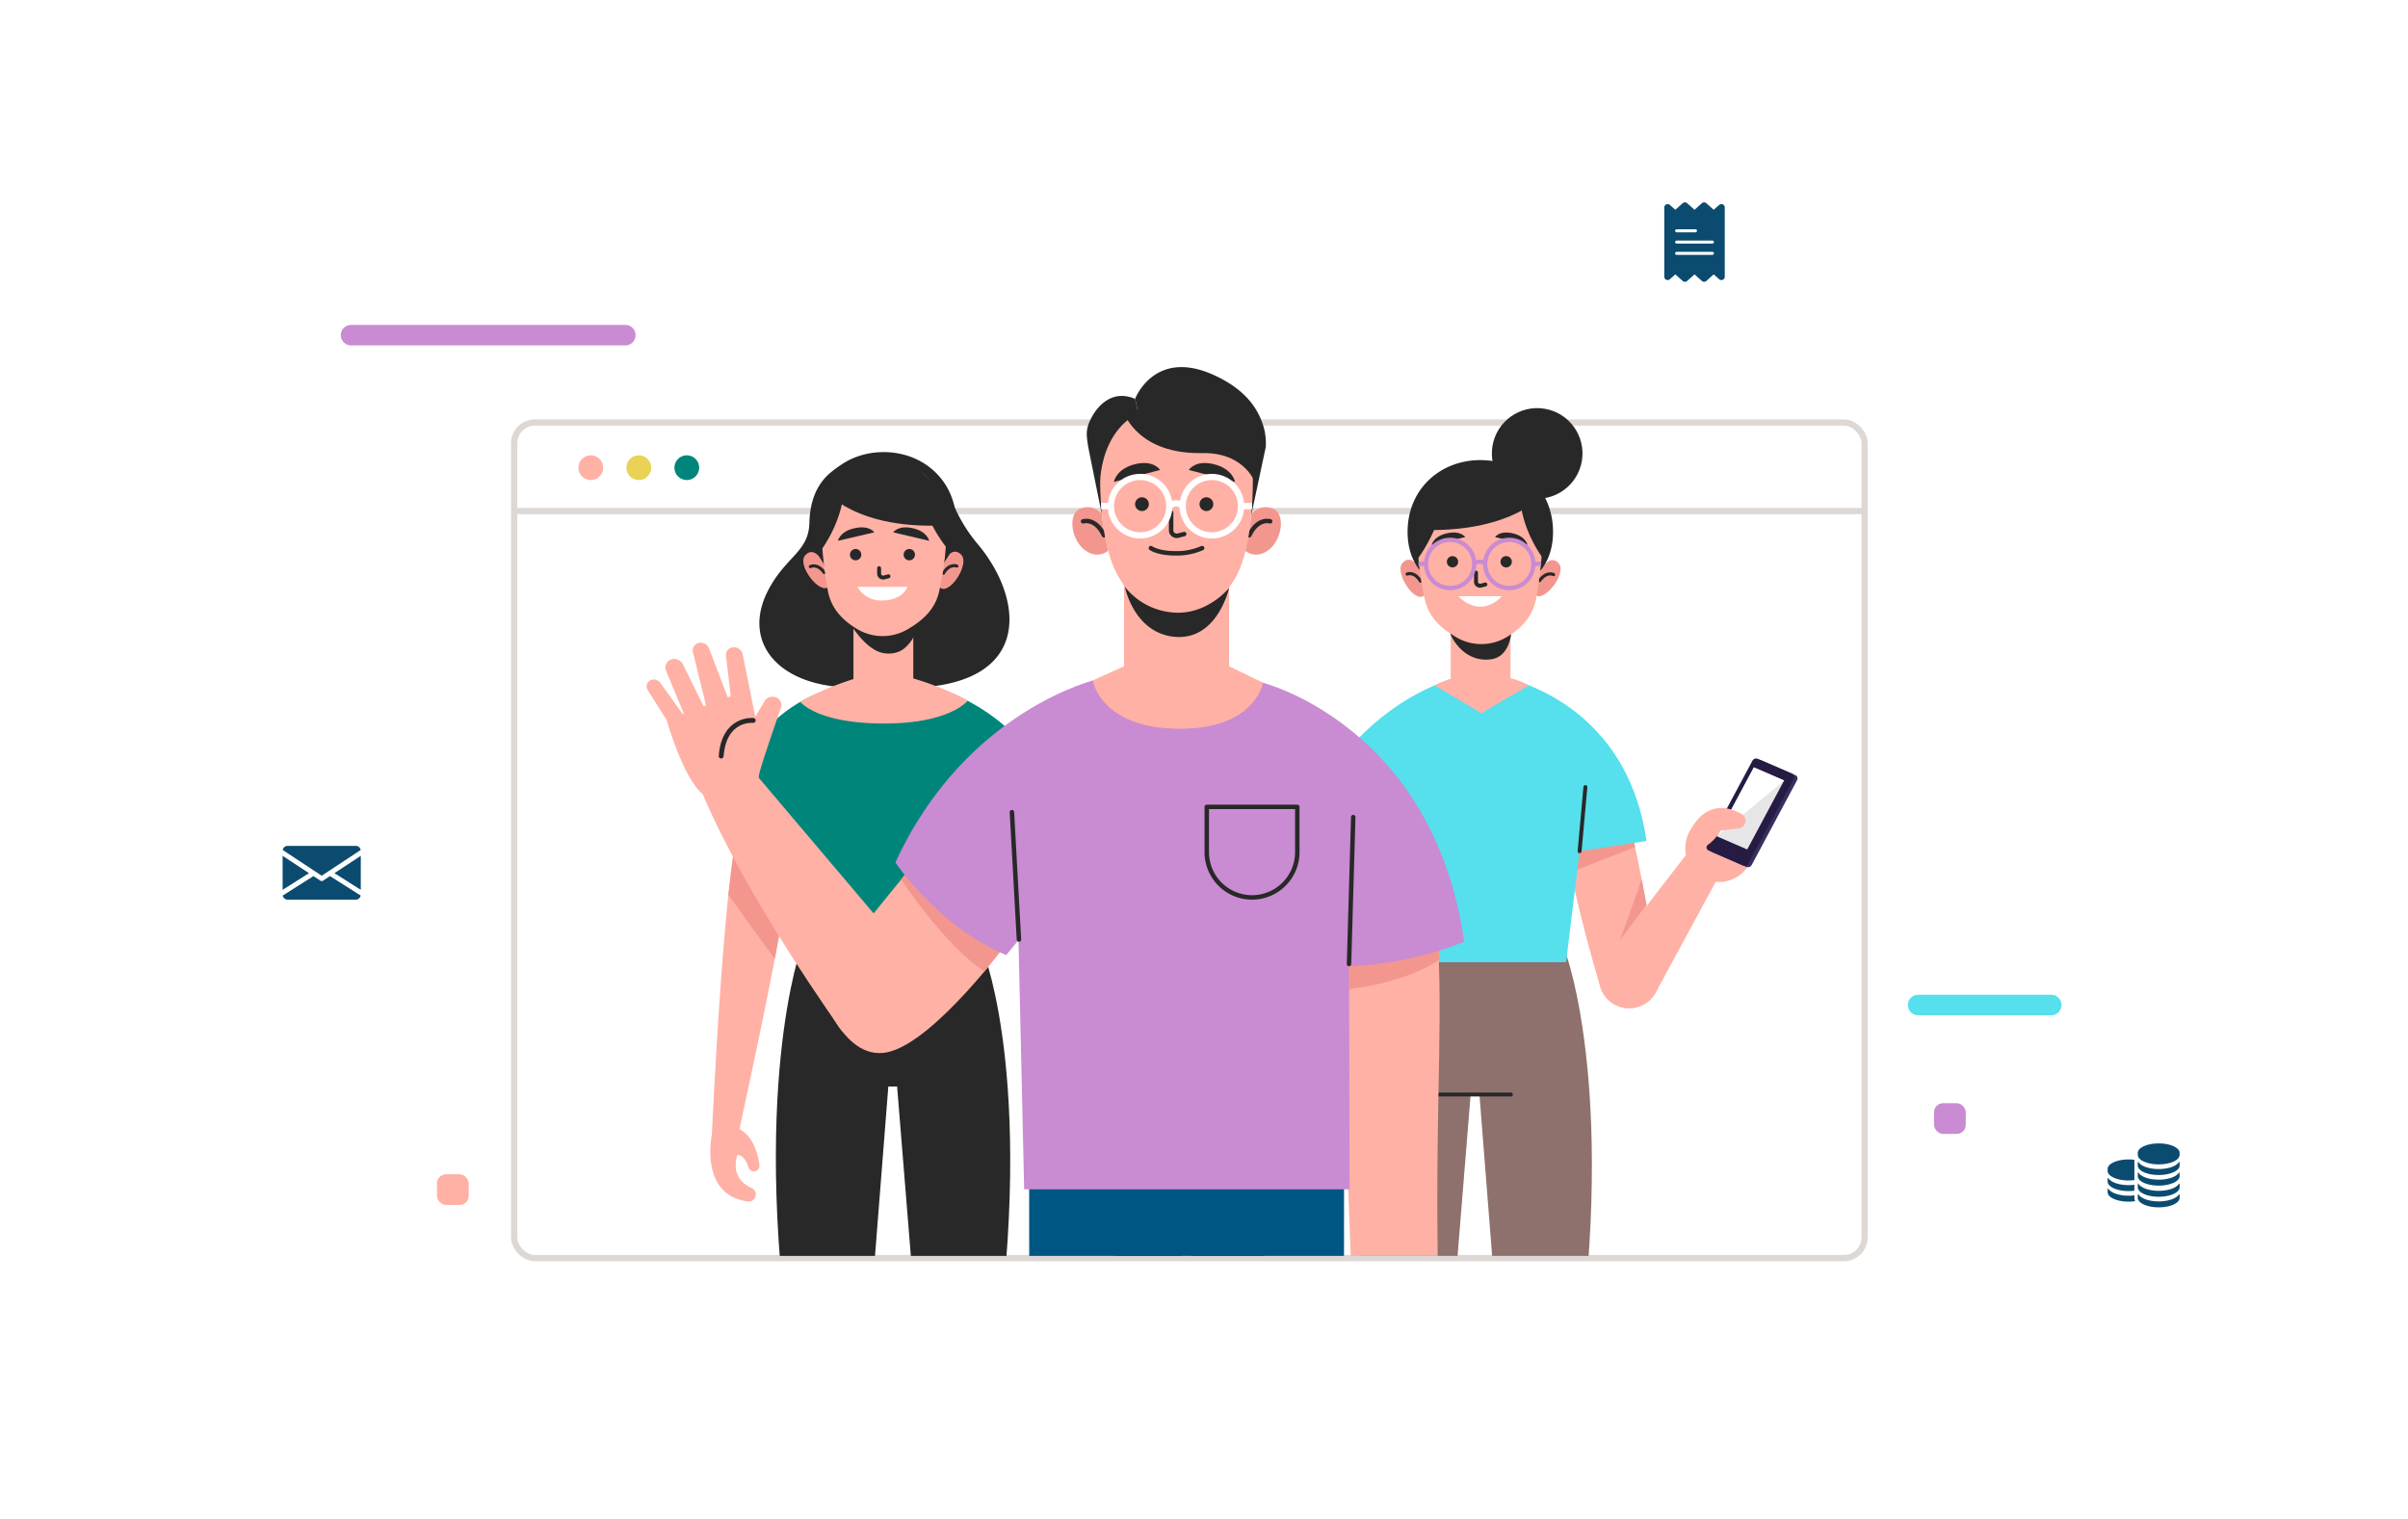 <svg xmlns="http://www.w3.org/2000/svg" xmlns:xlink="http://www.w3.org/1999/xlink" width="756" height="477" viewBox="0 0 756 477">
  <defs>
    <filter id="Rectangle_17" x="431" y="0" width="184" height="184" filterUnits="userSpaceOnUse">
      <feOffset dx="-9" dy="16" input="SourceAlpha"/>
      <feGaussianBlur stdDeviation="22" result="blur"/>
      <feFlood flood-opacity="0.22"/>
      <feComposite operator="in" in2="blur"/>
      <feComposite in="SourceGraphic"/>
    </filter>
    <filter id="Rectangle_17-2" x="0" y="198" width="184" height="184" filterUnits="userSpaceOnUse">
      <feOffset dx="-9" dy="16" input="SourceAlpha"/>
      <feGaussianBlur stdDeviation="22" result="blur-2"/>
      <feFlood flood-opacity="0.22"/>
      <feComposite operator="in" in2="blur-2"/>
      <feComposite in="SourceGraphic"/>
    </filter>
    <filter id="Rectangle_17-3" x="572" y="293" width="184" height="184" filterUnits="userSpaceOnUse">
      <feOffset dx="-9" dy="16" input="SourceAlpha"/>
      <feGaussianBlur stdDeviation="22" result="blur-3"/>
      <feFlood flood-opacity="0.22"/>
      <feComposite operator="in" in2="blur-3"/>
      <feComposite in="SourceGraphic"/>
    </filter>
    <clipPath id="clip-path">
      <rect id="Rectangle_1444" data-name="Rectangle 1444" width="389.946" height="282.465" fill="none"/>
    </clipPath>
  </defs>
  <g id="Group_4049" data-name="Group 4049" transform="translate(-43 -1102)">
    <g id="Sales_" data-name="Sales " transform="translate(-464 564)">
      <g transform="matrix(1, 0, 0, 1, 507, 538)" filter="url(#Rectangle_17)">
        <rect id="Rectangle_17-4" data-name="Rectangle 17" width="52" height="52" rx="26" transform="translate(506 50)" fill="#fff"/>
      </g>
      <g id="invoice_1_" data-name="invoice (1)" transform="translate(978.981 601.529)">
        <g id="Group_3729" data-name="Group 3729" transform="translate(50.526)">
          <path id="Path_4433" data-name="Path 4433" d="M68.891.641a1.044,1.044,0,0,0-1.136.173L66.119,2.262a.117.117,0,0,1-.156,0L63.736.271a1.06,1.06,0,0,0-1.415,0L60.1,2.26a.118.118,0,0,1-.157,0L57.715.271a1.06,1.06,0,0,0-1.415,0L54.074,2.262a.118.118,0,0,1-.157,0L52.279.814a1.053,1.053,0,0,0-1.752.795V23.334a1.055,1.055,0,0,0,1.755.795l1.636-1.449a.117.117,0,0,1,.156,0L56.3,24.671a1.06,1.06,0,0,0,1.415,0l2.225-1.99a.118.118,0,0,1,.157,0l2.225,1.989a1.061,1.061,0,0,0,1.415,0l2.227-1.991a.118.118,0,0,1,.157,0l1.638,1.449a1.053,1.053,0,0,0,1.752-.795V1.608A1.044,1.044,0,0,0,68.891.641ZM54.43,8.462H60.3a.472.472,0,1,1,0,.943H54.43a.472.472,0,1,1,0-.943ZM65.607,16.48H54.43a.472.472,0,1,1,0-.943H65.607a.472.472,0,1,1,0,.943Zm0-3.537H54.43a.472.472,0,1,1,0-.943H65.607a.472.472,0,1,1,0,.943Z" transform="translate(-50.526 0)" fill="#0b4b6f"/>
        </g>
      </g>
    </g>
    <g id="Sales_2" data-name="Sales " transform="translate(-895 762)">
      <g transform="matrix(1, 0, 0, 1, 938, 340)" filter="url(#Rectangle_17-2)">
        <rect id="Rectangle_17-5" data-name="Rectangle 17" width="52" height="52" rx="26" transform="translate(75 248)" fill="#fff"/>
      </g>
      <g id="email_1_" data-name="email (1)" transform="translate(1026.729 525.563)">
        <g id="Group_3731" data-name="Group 3731" transform="translate(16.269 83.111)">
          <g id="Group_3730" data-name="Group 3730">
            <path id="Path_4434" data-name="Path 4434" d="M339.392,150.348l8.274,5.231V144.9Z" transform="translate(-339.392 -144.896)" fill="#0b4b6f"/>
          </g>
        </g>
        <g id="Group_3733" data-name="Group 3733" transform="translate(0 83.111)">
          <g id="Group_3732" data-name="Group 3732">
            <path id="Path_4435" data-name="Path 4435" d="M0,144.9v10.682l8.274-5.231Z" transform="translate(0 -144.896)" fill="#0b4b6f"/>
          </g>
        </g>
        <g id="Group_3735" data-name="Group 3735" transform="translate(0.046 80)">
          <g id="Group_3734" data-name="Group 3734">
            <path id="Path_4436" data-name="Path 4436" d="M23.923,80H2.448A1.515,1.515,0,0,0,.96,81.305L13.185,89.36l12.225-8.055A1.515,1.515,0,0,0,23.923,80Z" transform="translate(-0.96 -80)" fill="#0b4b6f"/>
          </g>
        </g>
        <g id="Group_3737" data-name="Group 3737" transform="translate(0.049 89.487)">
          <g id="Group_3736" data-name="Group 3736">
            <path id="Path_4437" data-name="Path 4437" d="M15.839,277.922l-2.17,1.43a.77.77,0,0,1-.844,0l-2.17-1.431-9.63,6.091a1.512,1.512,0,0,0,1.485,1.295H23.984a1.512,1.512,0,0,0,1.485-1.295Z" transform="translate(-1.024 -277.92)" fill="#0b4b6f"/>
          </g>
        </g>
      </g>
    </g>
    <g id="Sales_3" data-name="Sales " transform="translate(-323 857)">
      <g transform="matrix(1, 0, 0, 1, 366, 245)" filter="url(#Rectangle_17-3)">
        <rect id="Rectangle_17-6" data-name="Rectangle 17" width="52" height="52" rx="26" transform="translate(647 343)" fill="#fff"/>
      </g>
      <g id="coin-stack" transform="translate(1027.702 581.582)">
        <g id="Group_3738" data-name="Group 3738" transform="translate(0 22.379)">
          <path id="Path_4438" data-name="Path 4438" d="M6.566,118.61a14.076,14.076,0,0,0,1.83-.117v-6.367a14.083,14.083,0,0,0-1.83-.117C2.94,112.009,0,113.342,0,114.987v.646C0,117.277,2.94,118.61,6.566,118.61Z" transform="translate(-0.001 -106.966)" fill="#0b4b6f"/>
          <path id="Path_4439" data-name="Path 4439" d="M6.566,217.407a14.1,14.1,0,0,0,1.83-.117v-1.866a14.083,14.083,0,0,1-1.83.118c-3.165,0-5.807-1.016-6.427-2.368a1.452,1.452,0,0,0-.138.61v.646C0,216.074,2.94,217.407,6.566,217.407Z" transform="translate(-0.001 -202.438)" fill="#0b4b6f"/>
          <path id="Path_4440" data-name="Path 4440" d="M8.4,274.653v-.145a14.077,14.077,0,0,1-1.83.118c-3.165,0-5.807-1.016-6.427-2.368a1.452,1.452,0,0,0-.138.61v.646c0,1.645,2.939,2.978,6.565,2.978a13.944,13.944,0,0,0,2.075-.152A2.349,2.349,0,0,1,8.4,275.3Z" transform="translate(0 -258.198)" fill="#0b4b6f"/>
          <path id="Path_4441" data-name="Path 4441" d="M174.8,22.379c-3.626,0-6.565,1.333-6.565,2.978V26c0,1.645,2.939,2.978,6.565,2.978S181.37,27.647,181.37,26v-.646C181.37,23.712,178.43,22.379,174.8,22.379Z" transform="translate(-158.773 -22.379)" fill="#0b4b6f"/>
          <path id="Path_4442" data-name="Path 4442" d="M174.8,125.912c-3.165,0-5.807-1.016-6.427-2.368a1.452,1.452,0,0,0-.138.61v.646c0,1.645,2.939,2.978,6.565,2.978s6.565-1.333,6.565-2.978v-.646a1.452,1.452,0,0,0-.138-.61C180.611,124.9,177.969,125.912,174.8,125.912Z" transform="translate(-158.773 -117.852)" fill="#0b4b6f"/>
          <path id="Path_4443" data-name="Path 4443" d="M174.8,185c-3.165,0-5.807-1.016-6.427-2.368a1.452,1.452,0,0,0-.138.61v.646c0,1.645,2.939,2.978,6.565,2.978s6.565-1.333,6.565-2.978v-.646a1.452,1.452,0,0,0-.138-.61C180.611,183.98,177.969,185,174.8,185Z" transform="translate(-158.773 -173.611)" fill="#0b4b6f"/>
          <path id="Path_4444" data-name="Path 4444" d="M174.8,247.269c-3.165,0-5.807-1.016-6.427-2.368a1.452,1.452,0,0,0-.138.61v.646c0,1.645,2.939,2.978,6.565,2.978s6.565-1.333,6.565-2.978v-.646a1.451,1.451,0,0,0-.138-.61C180.611,246.253,177.969,247.269,174.8,247.269Z" transform="translate(-158.773 -232.38)" fill="#0b4b6f"/>
          <path id="Path_4445" data-name="Path 4445" d="M174.8,306.352c-3.165,0-5.807-1.016-6.427-2.368a1.453,1.453,0,0,0-.138.61v.646c0,1.645,2.939,2.978,6.565,2.978s6.565-1.333,6.565-2.978v-.646a1.452,1.452,0,0,0-.138-.61C180.611,305.336,177.969,306.352,174.8,306.352Z" transform="translate(-158.773 -288.139)" fill="#0b4b6f"/>
        </g>
      </g>
    </g>
    <g id="Group_3727" data-name="Group 3727" transform="translate(-699.918 1114.154)">
      <g id="Group_3665" data-name="Group 3665" transform="translate(904.333 120.494)">
        <g id="Group_3664" data-name="Group 3664">
          <line id="Line_5" data-name="Line 5" x2="423.99" transform="translate(0 27.794)" fill="none" stroke="#ded8d5" stroke-miterlimit="10" stroke-width="1.968"/>
          <rect id="Rectangle_1438" data-name="Rectangle 1438" width="423.99" height="262.327" rx="6.521" fill="none" stroke="#ded8d5" stroke-miterlimit="10" stroke-width="1.968"/>
          <g id="Group_3663" data-name="Group 3663" transform="translate(20.185 10.302)">
            <path id="Path_4340" data-name="Path 4340" d="M945.539,141.955a3.878,3.878,0,1,1-3.878-3.878A3.878,3.878,0,0,1,945.539,141.955Z" transform="translate(-937.782 -138.077)" fill="#ffb1a5"/>
            <path id="Path_4341" data-name="Path 4341" d="M963.291,141.955a3.878,3.878,0,1,1-3.878-3.878A3.878,3.878,0,0,1,963.291,141.955Z" transform="translate(-940.462 -138.077)" fill="#ead254"/>
            <path id="Path_4342" data-name="Path 4342" d="M981.044,141.955a3.878,3.878,0,1,1-3.879-3.878A3.878,3.878,0,0,1,981.044,141.955Z" transform="translate(-943.141 -138.077)" fill="#00857b"/>
          </g>
        </g>
      </g>
      <path id="Path_4343" data-name="Path 4343" d="M939.231,96.287H853.138a3.22,3.22,0,0,1-3.22-3.22h0a3.22,3.22,0,0,1,3.22-3.22h86.093a3.22,3.22,0,0,1,3.22,3.22h0A3.22,3.22,0,0,1,939.231,96.287Z" transform="translate(0 0)" fill="#c98bd2"/>
      <path id="Path_4344" data-name="Path 4344" d="M1474.379,343.971h-41.786a3.22,3.22,0,0,1-3.22-3.22h0a3.22,3.22,0,0,1,3.22-3.22h41.786a3.221,3.221,0,0,1,3.22,3.22h0A3.221,3.221,0,0,1,1474.379,343.971Z" transform="translate(-87.468 -37.388)" fill="#56dfed"/>
      <rect id="Rectangle_1439" data-name="Rectangle 1439" width="9.965" height="9.652" rx="2.861" transform="translate(1350.109 334.185)" fill="#c98bd2"/>
      <rect id="Rectangle_1440" data-name="Rectangle 1440" width="9.965" height="9.652" rx="2.861" transform="translate(880.11 356.496)" fill="#ffb1a5"/>
      <g id="Group_3726" data-name="Group 3726" transform="translate(943.388 99.67)">
        <g id="Group_3725" data-name="Group 3725" clip-path="url(#clip-path)">
          <g id="Group_3724" data-name="Group 3724" transform="translate(2.549 3.427)">
            <g id="Group_3686" data-name="Group 3686" transform="translate(218.432 10.791)">
              <g id="Group_3666" data-name="Group 3666" transform="translate(4.755 169.436)">
                <path id="Path_4345" data-name="Path 4345" d="M1291.352,321.848l-30.991-4.126.242,3.077-26.5,3.529s-17.079,42.851-2.027,137.092h21.555l7.758-95.56h2.755l7.513,95.56h21.555C1308.267,367.178,1291.352,321.848,1291.352,321.848Z" transform="translate(-1225.876 -317.722)" fill="#8e716c"/>
                <line id="Line_6" data-name="Line 6" x2="22.488" transform="translate(25.66 48.138)" fill="none" stroke="#282828" stroke-linecap="round" stroke-linejoin="round" stroke-width="1.233"/>
              </g>
              <g id="Group_3675" data-name="Group 3675" transform="translate(0 86.228)">
                <g id="Group_3672" data-name="Group 3672" transform="translate(68.787 25.848)">
                  <g id="Group_3668" data-name="Group 3668" transform="translate(0 12.102)">
                    <g id="Group_3667" data-name="Group 3667">
                      <path id="Path_4346" data-name="Path 4346" d="M1320.835,268.6c-2.652-4.233-17.546-4.082-18.332-4.175-4.026-.472,2.582,31.568,10.958,59.574a9.4,9.4,0,0,0,12.674,5.979l.167-.07a9.416,9.416,0,0,0,5.583-10.419C1327.9,298.354,1323.9,273.491,1320.835,268.6Z" transform="translate(-1301.292 -264.418)" fill="#ffb1a5"/>
                    </g>
                    <path id="Path_4347" data-name="Path 4347" d="M1324.794,281.821l-19.016,7.379-1.783-9.022,19.691-4.912Z" transform="translate(-1301.7 -266.055)" fill="#f3978e"/>
                    <path id="Path_4348" data-name="Path 4348" d="M1331.193,302.821s-9.008,12.1-8.579,11.542,7.065-19.551,7.065-19.551Z" transform="translate(-1304.508 -269.006)" fill="#f3978e"/>
                  </g>
                  <g id="Group_3671" data-name="Group 3671" transform="translate(11.765)">
                    <path id="Path_4349" data-name="Path 4349" d="M1342.948,285.092l-25.821,33.456a9.495,9.495,0,0,0,2.347,13.765h0a9.495,9.495,0,0,0,13.517-3.44l21.493-39.654Z" transform="translate(-1315.148 -255.437)" fill="#ffb1a5"/>
                    <g id="Group_3669" data-name="Group 3669" transform="translate(27.104 15.54)">
                      <path id="Path_4350" data-name="Path 4350" d="M1354.45,291.515a10.651,10.651,0,1,1,13.41-6.861A10.652,10.652,0,0,1,1354.45,291.515Z" transform="translate(-1347.07 -268.808)" fill="#ffb1a5"/>
                      <path id="Path_4351" data-name="Path 4351" d="M1365.583,274.636s2.915-3.027-2.256-5.148-11.565-1.634-15.646,8.276Z" transform="translate(-1347.162 -268.467)" fill="#ffb1a5"/>
                    </g>
                    <g id="Group_3670" data-name="Group 3670" transform="translate(33.782)">
                      <path id="Path_4352" data-name="Path 4352" d="M1372.219,250.814l10.812,4.688a1.115,1.115,0,0,1,.489,1.593L1369.3,283.661a1.36,1.36,0,0,1-1.689.649l-10.812-4.688a1.114,1.114,0,0,1-.489-1.593l14.223-26.567A1.359,1.359,0,0,1,1372.219,250.814Z" transform="translate(-1355.119 -250.248)" fill="#372f5f"/>
                      <path id="Path_4353" data-name="Path 4353" d="M1371,250.26l10.812,4.688a1.115,1.115,0,0,1,.489,1.593l-14.223,26.567a1.36,1.36,0,0,1-1.689.649l-10.812-4.688a1.114,1.114,0,0,1-.489-1.593l14.223-26.567A1.36,1.36,0,0,1,1371,250.26Z" transform="translate(-1354.936 -250.164)" fill="#261b43"/>
                      <path id="Path_4354" data-name="Path 4354" d="M1370.362,253.461l9.5,4.119-11.592,21.652-9.5-4.119Z" transform="translate(-1355.514 -250.662)" fill="#e6e6e6"/>
                      <path id="Path_4355" data-name="Path 4355" d="M1379.861,257.58l-21.091,17.533,11.592-21.652Z" transform="translate(-1355.514 -250.662)" fill="#fff"/>
                    </g>
                    <path id="Path_4356" data-name="Path 4356" d="M1360.91,268.631a17.25,17.25,0,0,1,4.581,1.7,2.446,2.446,0,0,1,1.182,2.715h0a2.429,2.429,0,0,1-2.053,1.823l-5.621.709s-2.933,5.054-6.764,5.622l3.515-8.875Z" transform="translate(-1320.746 -252.952)" fill="#ffb1a5"/>
                  </g>
                </g>
                <g id="Group_3674" data-name="Group 3674">
                  <g id="Group_3673" data-name="Group 3673">
                    <path id="Path_4357" data-name="Path 4357" d="M1269.208,219.721c-.621,0,39.86,5.6,46.539,51.753l-21.005,3.219-4.235,34.842h-58.6l-11.634-64.375s12.983-18.606,37.088-25.438Z" transform="translate(-1220.275 -219.721)" fill="#56dfed"/>
                    <line id="Line_7" data-name="Line 7" y1="20.151" x2="1.823" transform="translate(74.467 34.82)" fill="none" stroke="#282828" stroke-linecap="round" stroke-linejoin="round" stroke-width="1.233"/>
                  </g>
                </g>
              </g>
              <g id="Group_3685" data-name="Group 3685" transform="translate(18.245)">
                <path id="Path_4358" data-name="Path 4358" d="M1278.2,217.648V201.617h-18.786v16.219a36.483,36.483,0,0,0-5.047,2.047l14.652,8.727L1284,219.883A24.439,24.439,0,0,0,1278.2,217.648Z" transform="translate(-1243.667 -130.76)" fill="#ffb1a5"/>
                <path id="Path_4359" data-name="Path 4359" d="M1260.108,203.045s3.374,8.958,12.38,8.185c8.278-.711,6.96-13.126,6.96-13.126Z" transform="translate(-1244.533 -130.23)" fill="#282828"/>
                <g id="Group_3678" data-name="Group 3678" transform="translate(0 49.649)">
                  <path id="Path_4360" data-name="Path 4360" d="M1249.146,187.891c-2.944,2.671-9.529-7.46-6.684-10.3s5.015,1.618,5.015,1.618l1.271,3.023.958,4.1.228,1.073Z" transform="translate(-1241.764 -176.639)" fill="#f3978e"/>
                  <g id="Group_3677" data-name="Group 3677" transform="translate(2.073 4.39)">
                    <g id="Group_3676" data-name="Group 3676">
                      <path id="Path_4361" data-name="Path 4361" d="M1244.206,181.956s2.229-1,4.209,2.229" transform="translate(-1244.206 -181.809)" fill="none" stroke="#282828" stroke-linecap="round" stroke-linejoin="round" stroke-width="0.993"/>
                    </g>
                  </g>
                </g>
                <g id="Group_3681" data-name="Group 3681" transform="translate(41.461 49.778)">
                  <path id="Path_4362" data-name="Path 4362" d="M1291.34,187.606c2.708,2.911,10.125-6.627,7.531-9.7s-5.135,1.188-5.135,1.188L1292.215,182l-1.3,4-.318,1.049Z" transform="translate(-1290.596 -176.791)" fill="#f3978e"/>
                  <g id="Group_3680" data-name="Group 3680" transform="translate(2.219 4.346)">
                    <g id="Group_3679" data-name="Group 3679">
                      <path id="Path_4363" data-name="Path 4363" d="M1297.592,182.137s-2.136-1.188-4.383,1.865" transform="translate(-1293.209 -181.909)" fill="none" stroke="#282828" stroke-linecap="round" stroke-linejoin="round" stroke-width="0.993"/>
                    </g>
                  </g>
                </g>
                <g id="Group_3682" data-name="Group 3682" transform="translate(2.217 18.4)">
                  <path id="Path_4364" data-name="Path 4364" d="M1244.375,162.368c0,13.41,10.224,19.768,22.837,19.768s22.836-6.359,22.836-19.768-10.224-22.534-22.836-22.534S1244.375,148.957,1244.375,162.368Z" transform="translate(-1244.375 -139.834)" fill="#282828"/>
                </g>
                <path id="Path_4365" data-name="Path 4365" d="M1248.028,163.848a91.671,91.671,0,0,0,2.325,20.379c1.137,4.936,4.335,8.386,8.855,11.162l.823.506a15.542,15.542,0,0,0,15.82.175h0c4.9-2.855,8.327-6.62,9.382-11.917a134,134,0,0,0,2.13-20.305s1.826-20.781-19.386-20.378S1248.028,163.848,1248.028,163.848Z" transform="translate(-1242.708 -121.982)" fill="#ffb1a5"/>
                <g id="Group_3684" data-name="Group 3684" transform="translate(4.882 40.315)">
                  <path id="Path_4366" data-name="Path 4366" d="M1269.679,181.441v2.876a1.31,1.31,0,0,0,.093.483,1.282,1.282,0,0,0,1.527.706l1.319-.35" transform="translate(-1250.86 -168.03)" fill="none" stroke="#282828" stroke-linecap="round" stroke-linejoin="round" stroke-width="1.232"/>
                  <path id="Path_4367" data-name="Path 4367" d="M1263.832,168.05l-10.542,2.472s.479-2.683,4.792-3.659S1263.832,168.05,1263.832,168.05Z" transform="translate(-1248.386 -165.791)" fill="#282828"/>
                  <path id="Path_4368" data-name="Path 4368" d="M1276.727,168.05l10.18,2.472s-.463-2.683-4.627-3.659S1276.727,168.05,1276.727,168.05Z" transform="translate(-1251.924 -165.791)" fill="#282828"/>
                  <ellipse id="Ellipse_4" data-name="Ellipse 4" cx="1.778" cy="1.773" rx="1.778" ry="1.773" transform="translate(9.662 8.23)" fill="#282828"/>
                  <path id="Path_4369" data-name="Path 4369" d="M1282.3,177.113a1.778,1.778,0,1,1-1.778-1.774A1.775,1.775,0,0,1,1282.3,177.113Z" transform="translate(-1252.229 -167.109)" fill="#282828"/>
                  <path id="Path_4370" data-name="Path 4370" d="M1263.083,190.172h13.71S1270.717,197.564,1263.083,190.172Z" transform="translate(-1249.865 -169.348)" fill="#fff"/>
                  <g id="Group_3683" data-name="Group 3683">
                    <circle id="Ellipse_5" data-name="Ellipse 5" cx="7.561" cy="7.561" r="7.561" transform="translate(0 10.692) rotate(-45)" fill="none" stroke="#c98bd2" stroke-miterlimit="10" stroke-width="1.342"/>
                    <circle id="Ellipse_6" data-name="Ellipse 6" cx="7.561" cy="7.561" r="7.561" transform="translate(18.574 10.692) rotate(-45)" fill="none" stroke="#c98bd2" stroke-miterlimit="10" stroke-width="1.342"/>
                    <path id="Path_4371" data-name="Path 4371" d="M1269.013,178.107a2.461,2.461,0,0,1,3.452,0" transform="translate(-1250.76 -167.415)" fill="none" stroke="#c98bd2" stroke-miterlimit="10" stroke-width="1.342"/>
                    <line id="Line_8" data-name="Line 8" x1="2.382" y1="0.06" transform="translate(0.75 10.632)" fill="none" stroke="#c98bd2" stroke-miterlimit="10" stroke-width="1.342"/>
                    <line id="Line_9" data-name="Line 9" y1="0.06" x2="2.396" transform="translate(36.827 10.632)" fill="none" stroke="#c98bd2" stroke-miterlimit="10" stroke-width="1.342"/>
                  </g>
                </g>
                <path id="Path_4372" data-name="Path 4372" d="M1292.826,171.483s-8.481-11.466-6.525-23.081a16.711,16.711,0,0,1,7.934,11.344C1295.875,167.923,1292.826,171.483,1292.826,171.483Z" transform="translate(-1248.443 -122.727)" fill="#282828"/>
                <path id="Path_4373" data-name="Path 4373" d="M1247.8,172.122s9.852-13.023,7.9-24.639a19.4,19.4,0,0,0-8.473,12.124C1245.588,167.785,1247.8,172.122,1247.8,172.122Z" transform="translate(-1242.498 -122.589)" fill="#282828"/>
                <path id="Path_4374" data-name="Path 4374" d="M1285.966,152.082s-10.891,11.922-40.686,9.881c0,0,4.563-17.495,19-19.358C1264.283,142.6,1280.955,140.613,1285.966,152.082Z" transform="translate(-1242.295 -121.832)" fill="#282828"/>
                <circle id="Ellipse_7" data-name="Ellipse 7" cx="14.226" cy="14.226" r="14.226" transform="translate(26.595 28.089) rotate(-80.831)" fill="#282828"/>
              </g>
            </g>
            <g id="Group_3700" data-name="Group 3700" transform="translate(19.983 26.68)">
              <path id="Path_4375" data-name="Path 4375" d="M1076.138,321.369l-26.5-3.529.242-3.078-30.991,4.127s-16.915,45.33-1.862,139.571h21.555l7.513-95.56h2.755l7.758,95.56h21.555C1093.217,364.22,1076.138,321.369,1076.138,321.369Z" transform="translate(-990.204 -163.728)" fill="#282828"/>
              <g id="Group_3695" data-name="Group 3695" transform="translate(15.409)">
                <path id="Path_4376" data-name="Path 4376" d="M1073.1,165.879a48.867,48.867,0,0,1-8.9-16.048c-2.619-7.415-11.2-4.4-11.2-4.4s-7.148-9.2-17.9-5.993-14.494,10.858-14.713,19.958-7.377,10.524-12.889,21.051c-9.73,18.586,6.652,34.241,36.474,29.9l.041-.29a31.292,31.292,0,0,0,10.929,1.021C1090.771,208.947,1087.313,182.6,1073.1,165.879Z" transform="translate(-1004.693 -137.16)" fill="#282828"/>
                <g id="Group_3689" data-name="Group 3689" transform="translate(55.893 31.249)">
                  <path id="Path_4377" data-name="Path 4377" d="M1071.312,184.933c2.945,2.67,9.529-7.46,6.684-10.3s-5.016,1.618-5.016,1.618l-1.27,3.023-.958,4.1-.228,1.072Z" transform="translate(-1070.523 -173.68)" fill="#f3978e"/>
                  <g id="Group_3688" data-name="Group 3688" transform="translate(1.888 4.39)">
                    <g id="Group_3687" data-name="Group 3687">
                      <path id="Path_4378" data-name="Path 4378" d="M1076.956,179s-2.229-1-4.209,2.228" transform="translate(-1072.747 -178.851)" fill="none" stroke="#282828" stroke-linecap="round" stroke-linejoin="round" stroke-width="0.993"/>
                    </g>
                  </g>
                </g>
                <g id="Group_3692" data-name="Group 3692" transform="translate(13.786 31.377)">
                  <path id="Path_4379" data-name="Path 4379" d="M1029,184.648c-2.708,2.91-10.125-6.627-7.531-9.7s5.135,1.189,5.135,1.189l1.521,2.905,1.3,4,.318,1.049Z" transform="translate(-1020.93 -173.832)" fill="#f3978e"/>
                  <g id="Group_3691" data-name="Group 3691" transform="translate(2.215 4.347)">
                    <g id="Group_3690" data-name="Group 3690">
                      <path id="Path_4380" data-name="Path 4380" d="M1023.539,179.179s2.136-1.188,4.383,1.865" transform="translate(-1023.539 -178.951)" fill="none" stroke="#282828" stroke-linecap="round" stroke-linejoin="round" stroke-width="0.993"/>
                    </g>
                  </g>
                </g>
                <g id="Group_3693" data-name="Group 3693" transform="translate(16.174)">
                  <path id="Path_4381" data-name="Path 4381" d="M1069.414,159.409c0,13.41-10.224,19.769-22.836,19.769s-22.836-6.359-22.836-19.769,10.224-22.533,22.836-22.533S1069.414,146,1069.414,159.409Z" transform="translate(-1023.742 -136.876)" fill="#282828"/>
                </g>
                <rect id="Rectangle_1441" data-name="Rectangle 1441" width="18.786" height="24.326" transform="translate(29.529 52.457)" fill="#ffb1a5"/>
                <path id="Path_4382" data-name="Path 4382" d="M1036.242,196.872s5.229,10.437,11.663,12.066a9.054,9.054,0,0,0,5.211-.3c2.422-.858,5.492-4.468,6.014-8.462l.243-2.282S1047.925,204.125,1036.242,196.872Z" transform="translate(-1009.455 -145.932)" fill="#282828"/>
                <path id="Path_4383" data-name="Path 4383" d="M1066.879,160.89a91.665,91.665,0,0,1-2.325,20.378c-1.137,4.936-4.335,8.386-8.855,11.163l-.824.505a15.541,15.541,0,0,1-15.819.176h0c-4.9-2.855-8.328-6.62-9.383-11.917a134.062,134.062,0,0,1-2.129-20.305s-1.826-20.782,19.386-20.378S1066.879,160.89,1066.879,160.89Z" transform="translate(-1008.136 -137.424)" fill="#ffb1a5"/>
                <g id="Group_3694" data-name="Group 3694" transform="translate(24.657 23.63)">
                  <path id="Path_4384" data-name="Path 4384" d="M1048.969,179.808v1.708a1.306,1.306,0,0,0,.093.482,1.283,1.283,0,0,0,1.527.7l1.32-.349" transform="translate(-1036.033 -166.987)" fill="none" stroke="#282828" stroke-linecap="round" stroke-linejoin="round" stroke-width="1.23"/>
                  <path id="Path_4385" data-name="Path 4385" d="M1054.175,166.263l11.286,2.671s-.513-2.9-5.13-3.954S1054.175,166.263,1054.175,166.263Z" transform="translate(-1036.819 -164.707)" fill="#282828"/>
                  <path id="Path_4386" data-name="Path 4386" d="M1045.164,166.263l-11.431,2.671s.52-2.9,5.2-3.954S1045.164,166.263,1045.164,166.263Z" transform="translate(-1033.733 -164.707)" fill="#282828"/>
                  <path id="Path_4387" data-name="Path 4387" d="M1041.741,174.476a1.778,1.778,0,1,1-1.778-1.768A1.772,1.772,0,0,1,1041.741,174.476Z" transform="translate(-1034.405 -165.915)" fill="#282828"/>
                  <path id="Path_4388" data-name="Path 4388" d="M1061.593,174.476a1.778,1.778,0,1,1-1.778-1.768A1.772,1.772,0,0,1,1061.593,174.476Z" transform="translate(-1037.402 -165.915)" fill="#282828"/>
                  <path id="Path_4389" data-name="Path 4389" d="M1040.99,186.7h15.6s-1.1,4.288-8.177,4.288A8.277,8.277,0,0,1,1040.99,186.7Z" transform="translate(-1034.828 -168.027)" fill="#fff"/>
                </g>
                <path id="Path_4390" data-name="Path 4390" d="M1027.535,168.525s8.481-11.466,6.525-23.082a16.714,16.714,0,0,0-7.934,11.345C1024.486,164.964,1027.535,168.525,1027.535,168.525Z" transform="translate(-1007.855 -138.169)" fill="#282828"/>
                <path id="Path_4391" data-name="Path 4391" d="M1072.446,168s-9.852-11.864-7.9-23.48a19.4,19.4,0,0,1,8.473,12.124C1074.662,164.826,1072.446,168,1072.446,168Z" transform="translate(-1013.689 -138.031)" fill="#282828"/>
                <path id="Path_4392" data-name="Path 4392" d="M1028.71,149.124s9.732,13.08,39.528,11.039c0,0-3.4-18.654-17.844-20.516C1050.394,139.646,1033.721,137.655,1028.71,149.124Z" transform="translate(-1008.318 -137.274)" fill="#282828"/>
              </g>
              <g id="Group_3699" data-name="Group 3699" transform="translate(0 68.858)">
                <g id="Group_3697" data-name="Group 3697" transform="translate(0 38.187)">
                  <g id="Group_3696" data-name="Group 3696">
                    <path id="Path_4393" data-name="Path 4393" d="M995.271,371.087c-.433.682,24.8-109.786,17.308-108.116-.683.153-13.8,1.371-15.753,5.335-5.653,11.494-9.707,101.944-9.707,101.944Z" transform="translate(-986.631 -262.952)" fill="#ffb1a5"/>
                    <path id="Path_4394" data-name="Path 4394" d="M987.031,388.918s-4.067,18.869,11.308,20.932a2.16,2.16,0,0,0,2.326-1.428l.044-.128a2.158,2.158,0,0,0-1.2-2.669c-2.506-1.121-6.394-3.953-4.465-10.384,0,0,2.222-.273,3.449,3.873a1.782,1.782,0,0,0,2.506,1.1h0a1.782,1.782,0,0,0,.964-1.823c-.368-2.9-1.83-9.893-7.433-11.769Z" transform="translate(-986.544 -281.62)" fill="#ffb1a5"/>
                  </g>
                  <path id="Path_4395" data-name="Path 4395" d="M993.212,297.621s14.538,20.475,14.615,20.078,5.084-28.745,5.084-28.745l-17.642-7.642Z" transform="translate(-987.551 -265.723)" fill="#f3978e"/>
                </g>
                <g id="Group_3698" data-name="Group 3698" transform="translate(3.446)">
                  <path id="Path_4396" data-name="Path 4396" d="M1033.213,222.541c.621,0-35.93.651-42.609,46.8l21.005,3.218,4.235,34.842h58.6l11.634-64.375s-8.271-13.947-32.377-20.781Z" transform="translate(-990.603 -218.621)" fill="#00857b"/>
                  <path id="Path_4397" data-name="Path 4397" d="M1019.747,227.475s5.166,6.857,26.33,6.857c20.967,0,26.329-7.216,26.329-7.216a90.4,90.4,0,0,0-26.7-9.14A95.018,95.018,0,0,0,1019.747,227.475Z" transform="translate(-995.002 -217.976)" fill="#ffb1a5"/>
                </g>
              </g>
            </g>
            <g id="Group_3723" data-name="Group 3723">
              <g id="Group_3702" data-name="Group 3702" transform="translate(120.087 251.246)">
                <g id="Group_3701" data-name="Group 3701">
                  <path id="Path_4398" data-name="Path 4398" d="M1104.445,401.367l.05,92.042h45.534l3.5-92.042Z" transform="translate(-1104.445 -401.367)" fill="#005683"/>
                  <path id="Path_4399" data-name="Path 4399" d="M1212.16,401.367l-.05,92.042h-45.533l-3.5-92.042Z" transform="translate(-1113.296 -401.367)" fill="#005683"/>
                  <rect id="Rectangle_1442" data-name="Rectangle 1442" width="47.079" height="31.977" transform="translate(26.917)" fill="#005683"/>
                </g>
                <line id="Line_10" data-name="Line 10" x2="32.472" transform="translate(33.493 31.977)" fill="none" stroke="#282828" stroke-linecap="round" stroke-linejoin="round" stroke-width="1.397"/>
              </g>
              <g id="Group_3713" data-name="Group 3713" transform="translate(0 86.519)">
                <g id="Group_3704" data-name="Group 3704" transform="translate(193.512 12.595)">
                  <g id="Group_3703" data-name="Group 3703" transform="translate(23.647 71.808)">
                    <path id="Path_4400" data-name="Path 4400" d="M1249.333,306.763c2.823,31.189-.155,53.914.669,111.3l-27.177,1.138-4.049-107.424Z" transform="translate(-1218.776 -306.763)" fill="#ffb1a5"/>
                    <path id="Path_4401" data-name="Path 4401" d="M1222.722,332.617s16.83-1.541,28.335-9.131l-.3-6.679-28.042,3.819Z" transform="translate(-1219.37 -308.279)" fill="#f3978e"/>
                  </g>
                  <path id="Path_4402" data-name="Path 4402" d="M1190.925,222.188s53.455,13.444,63.141,81.295c0,0-26.163,11.342-52.381,6.464l5.9-22.694Z" transform="translate(-1190.925 -222.188)" fill="#c98bd2"/>
                </g>
                <g id="Group_3711" data-name="Group 3711">
                  <g id="Group_3708" data-name="Group 3708">
                    <path id="Path_4403" data-name="Path 4403" d="M999.98,255.417l39.8,47-12.18,34.3s-30.252-42.059-43.845-74.568Z" transform="translate(-966.141 -214.609)" fill="#ffb1a5"/>
                    <g id="Group_3707" data-name="Group 3707">
                      <g id="Group_3706" data-name="Group 3706">
                        <g id="Group_3705" data-name="Group 3705">
                          <path id="Path_4404" data-name="Path 4404" d="M999.271,252.49s-13.976,7.9-17.531,5.04c-6.213-4.992-11.346-23.263-11.346-23.263s26.135-9.853,25.89-9.469S999.271,252.49,999.271,252.49Z" transform="translate(-964.123 -209.986)" fill="#ffb1a5"/>
                          <path id="Path_4405" data-name="Path 4405" d="M1003.564,252.88c-.247-1.408,5.183-16.586,7.045-22.278a2.511,2.511,0,0,0-1.988-3.164h0a2.9,2.9,0,0,0-3.233,1.325l-6.555,11.2Z" transform="translate(-968.416 -210.376)" fill="#ffb1a5"/>
                          <path id="Path_4406" data-name="Path 4406" d="M1002.1,233.7l-4.5-22.393a2.819,2.819,0,0,0-3.258-2.235h0a2.427,2.427,0,0,0-1.993,2.692l1.961,16.674Z" transform="translate(-967.435 -207.607)" fill="#ffb1a5"/>
                          <path id="Path_4407" data-name="Path 4407" d="M991.3,225.19l-6.112-15.99a2.8,2.8,0,0,0-3.473-1.71h0a2.417,2.417,0,0,0-1.6,2.868l4.536,18.477Z" transform="translate(-965.581 -207.354)" fill="#ffb1a5"/>
                          <path id="Path_4408" data-name="Path 4408" d="M983.205,230.811,975.472,215.1a3.074,3.074,0,0,0-3.925-1.505h0a2.678,2.678,0,0,0-1.381,3.537l6.165,14.833Z" transform="translate(-964.056 -208.261)" fill="#ffb1a5"/>
                          <path id="Path_4409" data-name="Path 4409" d="M969.279,233.688l-6.068-9.626a2.173,2.173,0,0,1,1.06-2.9h0a2.484,2.484,0,0,1,3.033.882l7.979,11.07Z" transform="translate(-963.009 -209.407)" fill="#ffb1a5"/>
                        </g>
                      </g>
                      <path id="Path_4410" data-name="Path 4410" d="M1000.614,236.1s-9.113-.956-10.049,11.189" transform="translate(-967.168 -211.691)" fill="none" stroke="#282828" stroke-linecap="round" stroke-linejoin="round" stroke-width="1.532"/>
                    </g>
                  </g>
                  <g id="Group_3710" data-name="Group 3710" transform="translate(53.389 11.419)">
                    <g id="Group_3709" data-name="Group 3709" transform="translate(0 27.407)">
                      <path id="Path_4411" data-name="Path 4411" d="M1025.89,320.327s7.486,25.907,22.4,22.462,38.167-35.305,38.167-35.305l-5.2-54.4-41.869,51.531Z" transform="translate(-1025.89 -253.082)" fill="#ffb1a5"/>
                      <path id="Path_4412" data-name="Path 4412" d="M1057.082,294.091s14.136,21.322,26.195,28.841l7.892-9.963-30.448-23.553Z" transform="translate(-1030.598 -258.566)" fill="#f3978e"/>
                    </g>
                    <path id="Path_4413" data-name="Path 4413" d="M1118.614,220.8s-41.5,9.354-63.618,57.588c0,0,13.362,20.134,34.785,29.083l14.342-17.57Z" transform="translate(-1030.284 -220.803)" fill="#c98bd2"/>
                  </g>
                </g>
                <g id="Group_3712" data-name="Group 3712" transform="translate(114.678 7.666)">
                  <path id="Path_4414" data-name="Path 4414" d="M1125.23,219.986a103.932,103.932,0,0,0-26.4,19.344l3.2,140.993h102.164l-.331-140.266s-12.877-12.6-26.834-18.746C1165.168,216.094,1136.755,214.075,1125.23,219.986Z" transform="translate(-1098.188 -216.383)" fill="#c98bd2"/>
                  <path id="Rectangle_1443" data-name="Rectangle 1443" d="M0,0H28.42a0,0,0,0,1,0,0V14.21A14.21,14.21,0,0,1,14.21,28.42h0A14.21,14.21,0,0,1,0,14.21V0A0,0,0,0,1,0,0Z" transform="translate(61.174 43.885)" fill="none" stroke="#282828" stroke-linecap="round" stroke-linejoin="round" stroke-width="1.397"/>
                  <line id="Line_11" data-name="Line 11" y1="46.123" x2="1.326" transform="translate(105.833 47.088)" fill="none" stroke="#282828" stroke-linecap="round" stroke-linejoin="round" stroke-width="1.397"/>
                  <line id="Line_12" data-name="Line 12" x1="2.207" y1="39.981" transform="translate(0 45.543)" fill="none" stroke="#282828" stroke-linecap="round" stroke-linejoin="round" stroke-width="1.397"/>
                </g>
              </g>
              <g id="Group_3722" data-name="Group 3722" transform="translate(133.657)">
                <path id="Path_4415" data-name="Path 4415" d="M1130.491,153.352l-4.259-21.069c-.239-1.716-.905-4.364-.09-6.853,1.349-4.117,6.307-12.023,14.779-8.4l1.832,8.341s-8.8,1.776-12.33,13.288Z" transform="translate(-1121.231 -107.061)" fill="#282828"/>
                <path id="Path_4416" data-name="Path 4416" d="M1140.629,122.313c-.154,2.768-2.6,14.88-11.188,19.294C1129.441,141.607,1121.917,125.47,1140.629,122.313Z" transform="translate(-1121.563 -107.998)" fill="#282828"/>
                <path id="Path_4417" data-name="Path 4417" d="M1170.768,209.7h0V173.921h-32.98V209.7l-9.818,4.475s2.3,14.828,26.654,15.156,26.8-14.427,26.8-14.427Z" transform="translate(-1121.567 -115.788)" fill="#ffb1a5"/>
                <path id="Path_4418" data-name="Path 4418" d="M1143.619,115.419s6.053-15.968,24.718-7.479c11.3,5.138,14.461,12.027,15.808,16.907a19.641,19.641,0,0,1,.5,5.694l-4.515,21.2-17.626-29.336-17.056,1.353Z" transform="translate(-1123.929 -105.453)" fill="#282828"/>
                <g id="Group_3716" data-name="Group 3716" transform="translate(54.247 44.013)">
                  <path id="Path_4419" data-name="Path 4419" d="M1186.277,159.569a5.493,5.493,0,0,1,6.809-1.8c4.586,1.74,2.511,12.878-4.368,14.3a5.441,5.441,0,0,1-4.4-1.15S1186.01,162.691,1186.277,159.569Z" transform="translate(-1184.319 -157.291)" fill="#f3978e"/>
                  <g id="Group_3715" data-name="Group 3715" transform="translate(1.29 4.286)">
                    <g id="Group_3714" data-name="Group 3714">
                      <path id="Path_4420" data-name="Path 4420" d="M1192.406,162.463s-3.842-1.282-6.568,4.375" transform="translate(-1185.838 -162.338)" fill="none" stroke="#282828" stroke-linecap="round" stroke-linejoin="round" stroke-width="1.397"/>
                    </g>
                  </g>
                </g>
                <g id="Group_3719" data-name="Group 3719" transform="translate(0 44.013)">
                  <path id="Path_4421" data-name="Path 4421" d="M1129.688,159.569a5.493,5.493,0,0,0-6.809-1.8c-4.587,1.74-2.511,12.878,4.368,14.3a5.441,5.441,0,0,0,4.4-1.15S1129.953,162.691,1129.688,159.569Z" transform="translate(-1120.428 -157.291)" fill="#f3978e"/>
                  <g id="Group_3718" data-name="Group 3718" transform="translate(3.36 4.286)">
                    <g id="Group_3717" data-name="Group 3717">
                      <path id="Path_4422" data-name="Path 4422" d="M1124.385,162.463s3.842-1.282,6.568,4.375" transform="translate(-1124.385 -162.338)" fill="none" stroke="#282828" stroke-linecap="round" stroke-linejoin="round" stroke-width="1.397"/>
                    </g>
                  </g>
                </g>
                <path id="Path_4423" data-name="Path 4423" d="M1178.644,143.284c0,6.714-.657,20.761-4.784,29.1-3.876,7.828-10.285,12.041-18.689,12.292s-14.663-2.988-19.68-13.148-4.778-28.118-4.778-28.118,0-23.985,23.706-23.985C1179.385,119.424,1178.644,143.284,1178.644,143.284Z" transform="translate(-1121.98 -107.562)" fill="#ffb1a5"/>
                <path id="Path_4424" data-name="Path 4424" d="M1139.825,186.688s2.762,14.014,14.958,15.623c14.036,1.853,17.775-15.268,17.775-15.268s-6.2,7.772-16.011,7.784A21.462,21.462,0,0,1,1139.825,186.688Z" transform="translate(-1123.356 -117.716)" fill="#282828"/>
                <g id="Group_3721" data-name="Group 3721" transform="translate(9.023 30.109)">
                  <path id="Path_4425" data-name="Path 4425" d="M1156.948,159.254v5.551a1.814,1.814,0,0,0,.13.677,1.786,1.786,0,0,0,2.13.988l1.841-.49" transform="translate(-1134.964 -143.684)" fill="none" stroke="#282828" stroke-linecap="round" stroke-linejoin="round" stroke-width="1.397"/>
                  <path id="Path_4426" data-name="Path 4426" d="M1147.936,155.748a2.158,2.158,0,1,1-2.158-2.158A2.158,2.158,0,0,1,1147.936,155.748Z" transform="translate(-1132.952 -142.829)" fill="#282828"/>
                  <path id="Path_4427" data-name="Path 4427" d="M1171.765,155.748a2.158,2.158,0,1,1-2.157-2.158A2.157,2.157,0,0,1,1171.765,155.748Z" transform="translate(-1136.549 -142.829)" fill="#282828"/>
                  <path id="Path_4428" data-name="Path 4428" d="M1163.485,143.1l14.509,3.748s-.66-4.07-6.6-5.549S1163.485,143.1,1163.485,143.1Z" transform="translate(-1135.951 -140.916)" fill="#282828"/>
                  <path id="Path_4429" data-name="Path 4429" d="M1150.286,143.1l-14.509,3.748s.66-4.07,6.6-5.549S1150.286,143.1,1150.286,143.1Z" transform="translate(-1131.768 -140.916)" fill="#282828"/>
                  <path id="Path_4430" data-name="Path 4430" d="M1149.467,172.379s2.14,1.64,7.77,1.64a19.674,19.674,0,0,0,8.316-1.64" transform="translate(-1133.835 -145.665)" fill="none" stroke="#282828" stroke-linecap="round" stroke-linejoin="round" stroke-width="1.397"/>
                  <g id="Group_3720" data-name="Group 3720" transform="translate(0 4.38)">
                    <circle id="Ellipse_8" data-name="Ellipse 8" cx="9.17" cy="9.17" r="9.17" transform="translate(3.075)" fill="none" stroke="#fff" stroke-miterlimit="10" stroke-width="1.951"/>
                    <circle id="Ellipse_9" data-name="Ellipse 9" cx="9.17" cy="9.17" r="9.17" transform="translate(25.602)" fill="none" stroke="#fff" stroke-miterlimit="10" stroke-width="1.951"/>
                    <path id="Path_4431" data-name="Path 4431" d="M1156.277,156.715s2.172-2.028,4.188,0" transform="translate(-1134.863 -147.544)" fill="none" stroke="#fff" stroke-miterlimit="10" stroke-width="1.951"/>
                    <line id="Line_13" data-name="Line 13" x1="3.075" y1="0.078" transform="translate(0 9.092)" fill="none" stroke="#fff" stroke-miterlimit="10" stroke-width="1.951"/>
                    <line id="Line_14" data-name="Line 14" y1="0.056" x2="3.432" transform="translate(43.942 9.114)" fill="none" stroke="#fff" stroke-miterlimit="10" stroke-width="1.951"/>
                  </g>
                </g>
                <path id="Path_4432" data-name="Path 4432" d="M1139.825,122.013s4.4,12.511,24.275,12.127c13.5-.261,16.729,9.51,16.729,9.51s-2.35-21.844-2.968-21.637-20.547-5.318-20.547-5.318Z" transform="translate(-1123.356 -107.15)" fill="#282828"/>
              </g>
            </g>
          </g>
        </g>
      </g>
    </g>
  </g>
</svg>
